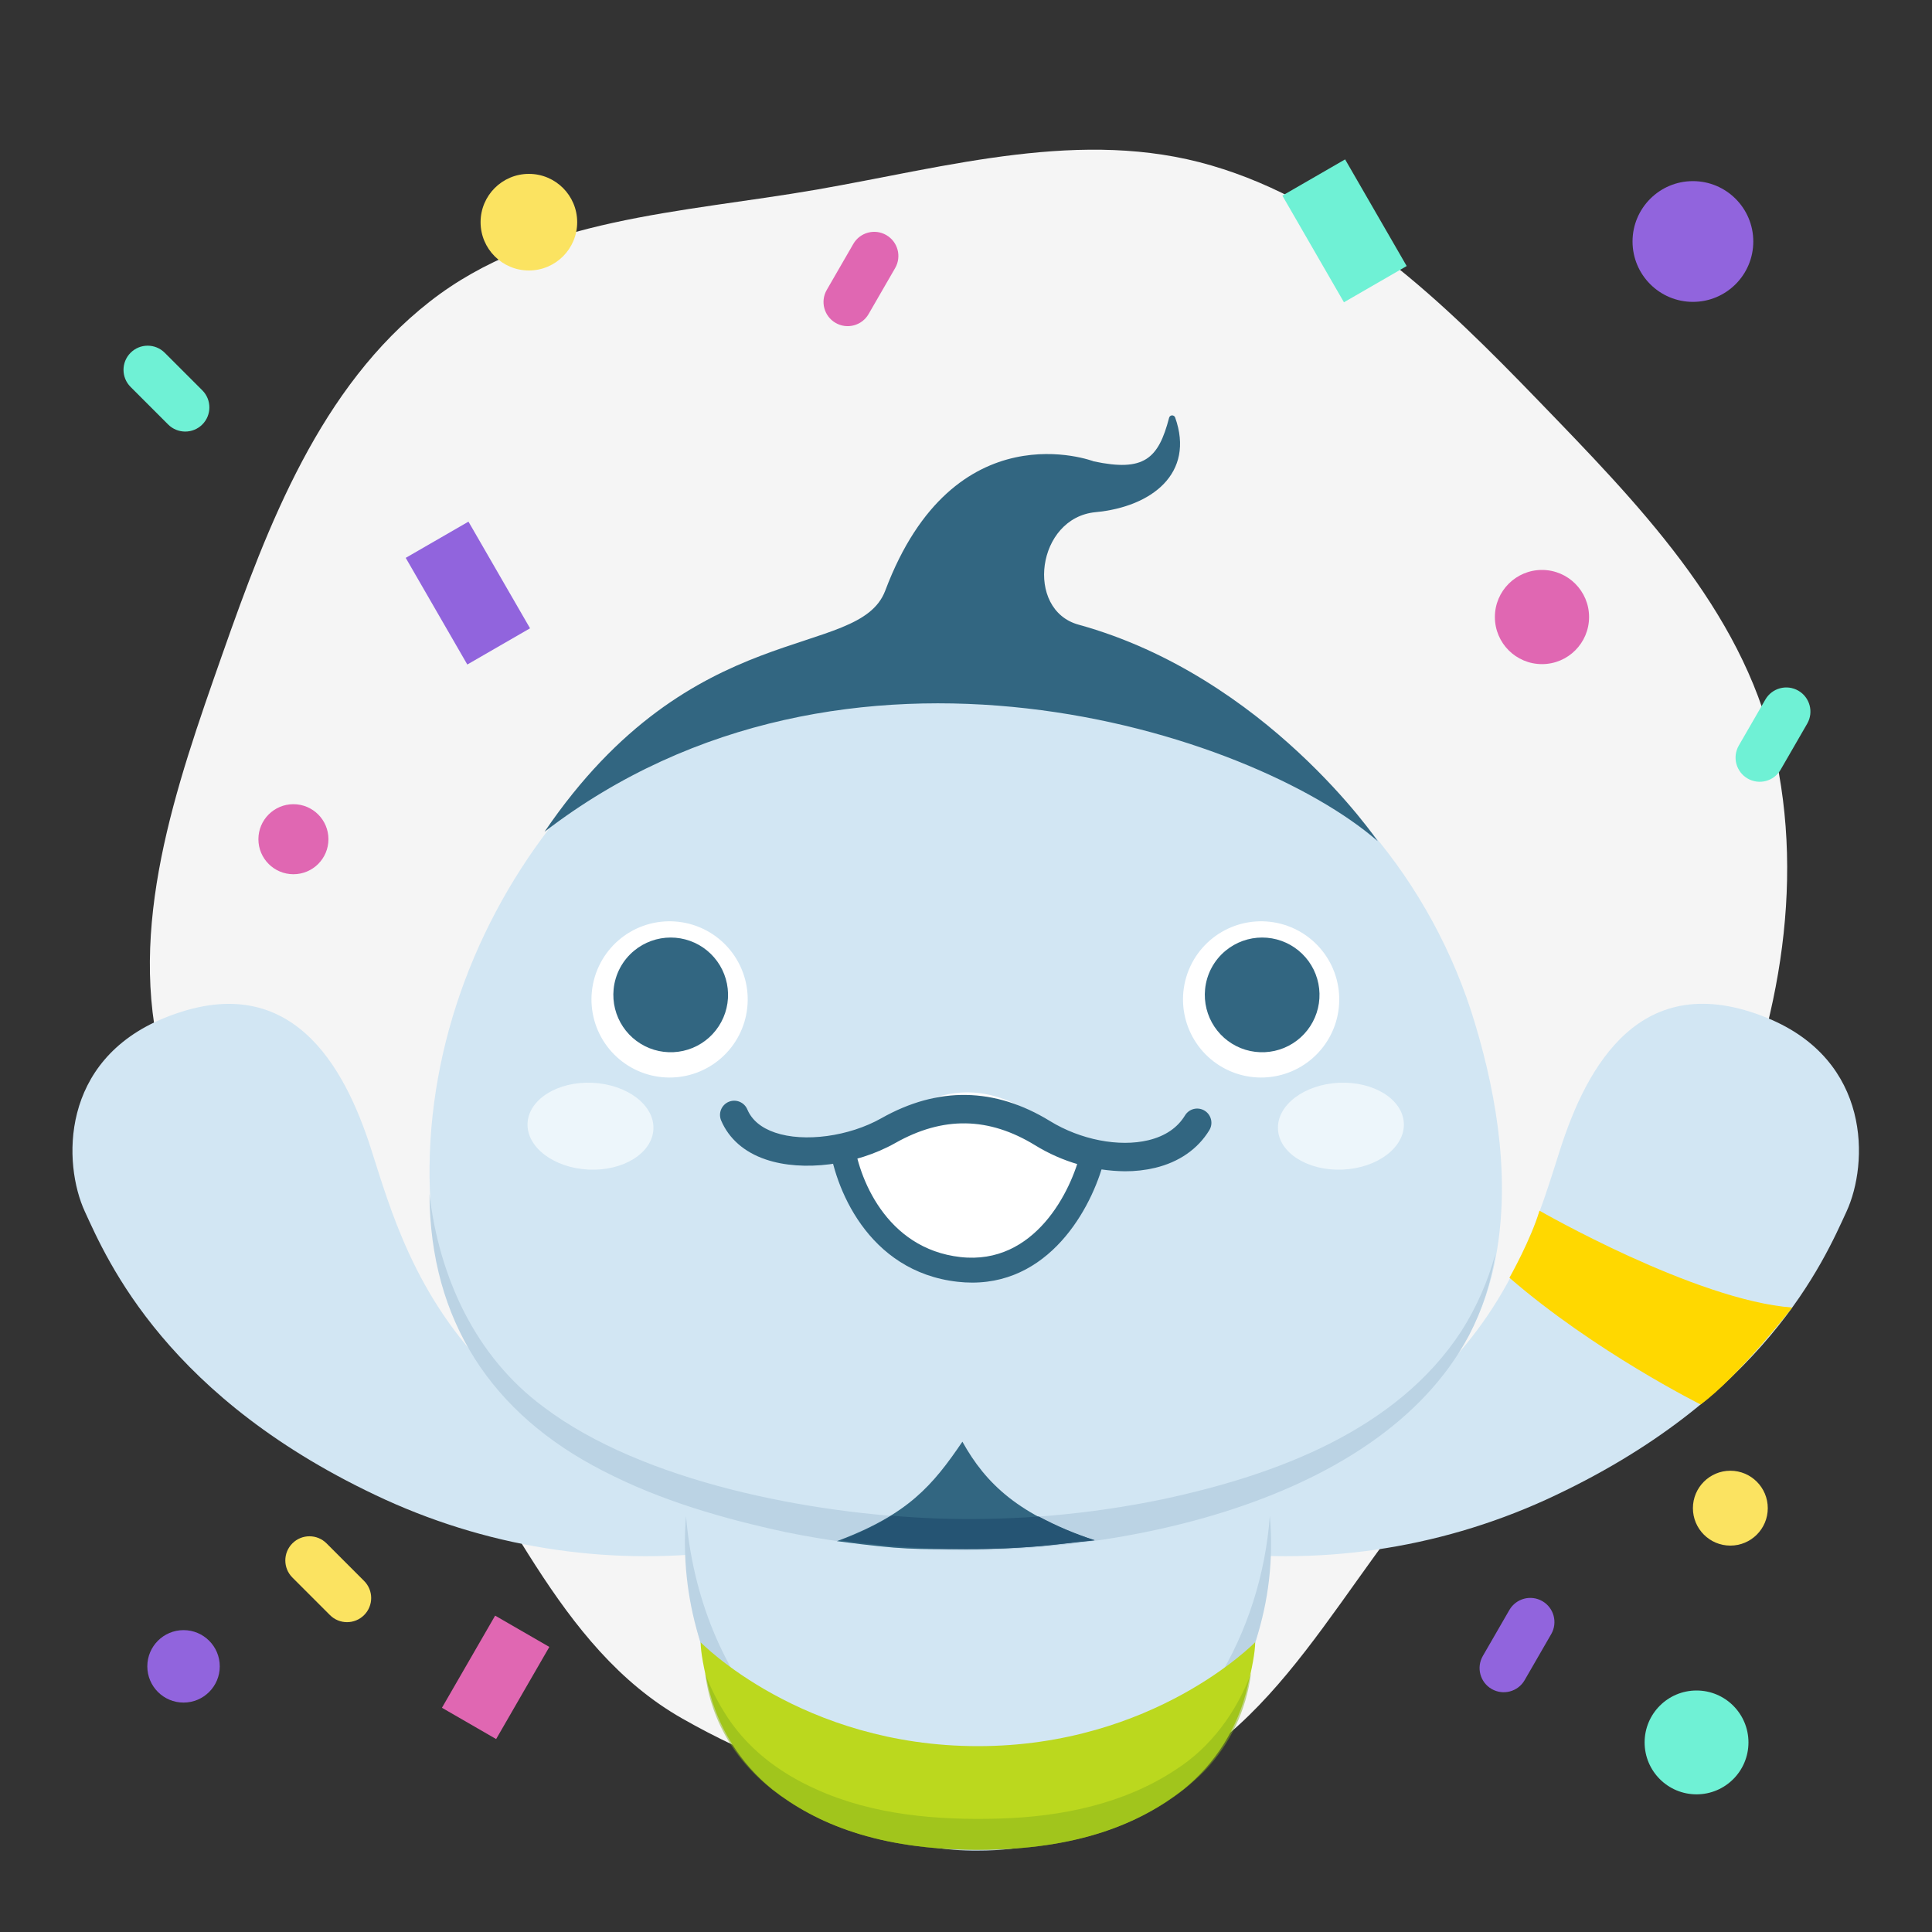 <svg width="120" height="120" viewBox="0 0 120 120" fill="none" xmlns="http://www.w3.org/2000/svg">
<rect x="0" y="0" width="120" height="120" fill="#333333" stroke="none"/>
<g clip-path="url(#clip0_821_11937)">
<path fill-rule="evenodd" clip-rule="evenodd" d="M25.838 85.779C20.514 79.07 12.288 74.311 10.08 66.036C7.836 57.63 10.918 48.868 13.8 40.668C16.658 32.526 19.898 24.05 26.693 18.733C33.374 13.505 42.367 13.227 50.736 11.775C58.934 10.345 67.244 7.936 75.235 10.276C83.373 12.655 89.648 18.777 95.542 24.875C101.667 31.21 108.139 37.803 110.152 46.388C112.197 55.081 110.378 64.341 106.694 72.459C103.179 80.197 95.696 84.841 89.879 91.035C83.381 97.952 79.399 108.136 70.386 111.116C61.265 114.132 50.736 111.496 42.375 106.74C34.506 102.266 31.466 92.872 25.838 85.779Z" fill="#F5F5F5"/>
<path d="M30.621 85.375C34.512 89.212 49.405 93.334 49.405 93.334C49.405 93.334 51.216 95.462 45.633 96.268C38.253 97.321 30.726 96.239 23.941 93.151C10.35 86.926 6.646 78.239 5.272 75.257C3.898 72.275 3.729 65.887 10.179 63.239C18.078 60.004 21.417 66.278 23.049 71.368C24.238 75.071 25.752 80.582 30.621 85.375Z" fill="#D2E6F3"/>
<path d="M89.343 85.374C85.452 89.211 70.557 93.333 70.557 93.333C70.557 93.333 68.746 95.462 74.329 96.267C81.71 97.32 89.237 96.239 96.022 93.15C109.612 86.921 113.316 78.234 114.69 75.252C116.064 72.27 116.235 65.882 109.785 63.234C101.884 60 98.55 66.278 96.913 71.367C95.724 75.071 94.21 80.582 89.343 85.374Z" fill="#D2E6F3"/>
<path d="M111.321 81.215C111.321 81.215 107.925 85.575 105.628 87.233C105.628 87.233 99.057 83.957 93.754 79.364C93.754 79.364 95.115 76.942 95.62 75.197C95.62 75.197 105.3 80.762 111.321 81.215Z" fill="#FFD800"/>
<path d="M78.721 96.787C78.721 106.933 70.671 114.709 60.739 114.709C50.808 114.709 42.759 106.95 42.759 96.787C42.759 86.625 50.809 67.987 60.739 67.987C70.669 67.987 78.721 86.64 78.721 96.787Z" fill="#D2E6F3"/>
<path d="M78.871 94.158C79.837 104.763 71.844 114.969 60.738 114.947C52.645 115.022 45.572 109.199 43.388 101.619C42.668 99.201 42.404 96.672 42.609 94.158C43.015 99.024 44.813 103.796 48.147 107.369C53.039 112.749 60.93 114.578 67.601 111.522C74.373 108.5 78.34 101.36 78.871 94.158Z" fill="#BBD3E4"/>
<path d="M77.962 102C77.962 102.618 77.752 103.677 77.479 104.793C76.901 107.297 75.499 109.536 73.5 111.15C70.813 113.25 66.981 114.891 60.742 114.891C54.504 114.891 50.668 113.25 47.982 111.15C45.982 109.537 44.581 107.301 44.001 104.799C43.729 103.683 43.518 102.624 43.518 102.006C43.518 102.006 49.795 108.456 60.741 108.456C71.686 108.456 77.962 102 77.962 102Z" fill="#BBD81E"/>
<path opacity="0.5" d="M77.7 103.95C77.416 106.204 76.414 108.314 74.835 109.981C73.856 110.97 72.734 111.814 71.505 112.484C68.659 114.076 65.375 114.731 62.128 114.872C57.976 115.034 53.662 114.525 49.993 112.489C47.047 110.87 44.873 108.5 44.044 105.254C43.938 104.824 43.856 104.389 43.8 103.95C44.108 104.765 44.494 105.55 44.952 106.295C46.301 108.522 48.33 110.079 50.705 111.14C54.233 112.737 58.206 113.064 62.05 112.955C65.894 112.847 69.807 112.052 73.026 109.918C75.213 108.524 76.798 106.337 77.697 103.95H77.7Z" fill="#89B31B"/>
<path d="M92.824 78.502C91.12 86.701 84.07 91.051 76.65 93.424L76.608 93.439C75.433 93.812 74.25 94.138 73.077 94.421C71.397 94.814 69.706 95.129 68.004 95.366C69.116 95.961 66.802 94.983 68.004 95.366C65.907 95.518 62.767 95.967 59.4 95.926C56.58 95.891 53.187 95.456 52.2 95.372C53.304 94.965 51.192 95.981 52.2 95.372C49.334 94.973 46.503 94.357 43.731 93.529L43.368 93.419L43.339 93.41C39.301 92.165 35.275 90.353 32.173 87.377C28.696 84.044 27.028 79.472 26.74 74.752C26.217 66.341 29.091 57.991 34.149 51.419C34.832 50.533 35.554 49.68 36.315 48.859C39.523 45.398 43.402 42.626 47.715 40.711C48.558 40.336 49.42 39.989 50.298 39.679H50.31C50.622 39.568 50.935 39.462 51.25 39.361C54.7 38.255 58.366 37.732 61.987 38.24C68.361 39.116 72.889 40.9 76.626 43.459C77.772 44.248 78.863 45.114 79.893 46.051C81.676 47.66 83.328 49.478 85.008 51.484L85.021 51.5C85.047 51.529 85.071 51.559 85.095 51.587C88.077 55.085 90.297 59.166 91.615 63.569C93.055 68.354 93.847 73.588 92.824 78.502Z" fill="#D2E6F3"/>
<path d="M87.195 69.767C87.126 68.278 85.318 67.153 83.16 67.254C81.001 67.356 79.306 68.645 79.377 70.133C79.447 71.621 81.253 72.746 83.412 72.645C85.57 72.545 87.265 71.251 87.195 69.767Z" fill="#EDF6FB"/>
<path d="M32.767 69.767C32.838 68.278 34.644 67.153 36.802 67.254C38.961 67.356 40.656 68.645 40.585 70.133C40.515 71.621 38.709 72.751 36.55 72.645C34.392 72.54 32.7 71.251 32.767 69.767Z" fill="#EDF6FB"/>
<path d="M67.773 72.111C61.764 66.225 58.2 66.761 52.59 71.729C52.872 73.778 54.276 78.405 59.49 78.819C64.704 79.233 67.177 74.357 67.773 72.111Z" fill="white"/>
<path d="M60.385 79.665C60.084 79.665 59.784 79.648 59.485 79.614C53.857 78.984 51.792 73.654 51.487 70.923L53.022 70.752C53.28 73.058 54.999 77.558 59.658 78.079C64.264 78.596 66.558 73.984 67.138 71.48L68.638 71.825C67.999 74.632 65.466 79.665 60.385 79.665Z" fill="#326681"/>
<path d="M69.862 72.75C67.896 72.725 65.973 72.167 64.297 71.137C61.414 69.367 58.572 69.321 55.608 70.995C53.16 72.376 49.857 72.795 47.572 72.019C46.231 71.569 45.27 70.723 44.791 69.594C44.7 69.378 44.698 69.136 44.786 68.919C44.874 68.702 45.044 68.529 45.259 68.437C45.475 68.346 45.718 68.344 45.935 68.432C46.151 68.52 46.325 68.69 46.416 68.905C46.696 69.568 47.277 70.054 48.141 70.348C49.956 70.966 52.731 70.591 54.741 69.457C58.264 67.468 61.791 67.528 65.22 69.633C67.111 70.794 69.508 71.259 71.328 70.821C72.369 70.57 73.135 70.051 73.605 69.277C73.727 69.078 73.924 68.934 74.152 68.879C74.38 68.825 74.62 68.862 74.82 68.985C75.02 69.107 75.163 69.304 75.218 69.532C75.273 69.76 75.235 70 75.112 70.2C74.398 71.37 73.233 72.18 71.742 72.538C71.126 72.683 70.495 72.754 69.862 72.75Z" fill="#326681"/>
<path d="M85.572 52.245C85.572 52.245 78.627 42.008 66.988 38.798C63.648 37.874 64.386 32.154 68.053 31.811C71.533 31.482 74.227 29.4 72.99 25.929C72.974 25.889 72.947 25.855 72.912 25.832C72.876 25.809 72.833 25.798 72.79 25.8C72.748 25.804 72.708 25.82 72.676 25.848C72.644 25.876 72.622 25.914 72.613 25.956C71.95 28.506 71.049 29.318 67.935 28.656C67.935 28.656 59.257 25.328 54.984 36.686C53.325 41.076 43.041 38.1 33.823 51.663C52.536 37.262 77.754 45.438 85.572 52.245Z" fill="#326681"/>
<path d="M73.5 61.616C73.386 62.814 73.722 64.013 74.442 64.978C75.162 65.943 76.216 66.606 77.398 66.837C78.579 67.069 79.805 66.853 80.836 66.231C81.868 65.609 82.631 64.626 82.978 63.472C83.324 62.319 83.23 61.078 82.713 59.991C82.195 58.903 81.292 58.047 80.178 57.588C79.065 57.13 77.821 57.102 76.688 57.509C75.554 57.917 74.613 58.732 74.047 59.795C73.747 60.36 73.561 60.978 73.5 61.616Z" fill="white"/>
<path d="M74.85 61.444C74.769 62.265 74.975 63.088 75.433 63.774C75.891 64.459 76.572 64.965 77.361 65.204C78.15 65.443 78.998 65.401 79.759 65.086C80.521 64.77 81.15 64.2 81.538 63.472C81.926 62.745 82.05 61.906 81.888 61.097C81.727 60.288 81.29 59.561 80.652 59.039C80.014 58.516 79.215 58.231 78.39 58.232C77.566 58.233 76.767 58.52 76.131 59.044C75.77 59.34 75.471 59.705 75.251 60.117C75.031 60.529 74.895 60.98 74.85 61.444Z" fill="#326681"/>
<path d="M36.759 61.616C36.645 62.814 36.98 64.013 37.701 64.978C38.421 65.943 39.475 66.606 40.656 66.837C41.838 67.069 43.064 66.853 44.095 66.231C45.126 65.609 45.89 64.626 46.236 63.472C46.583 62.319 46.489 61.078 45.971 59.991C45.454 58.903 44.551 58.047 43.437 57.588C42.324 57.13 41.079 57.102 39.946 57.509C38.813 57.917 37.872 58.732 37.306 59.795C37.006 60.36 36.82 60.978 36.759 61.616Z" fill="white"/>
<path d="M38.113 61.444C38.032 62.265 38.238 63.088 38.696 63.774C39.154 64.459 39.836 64.965 40.625 65.204C41.414 65.443 42.261 65.401 43.023 65.086C43.785 64.77 44.413 64.2 44.801 63.472C45.19 62.745 45.313 61.906 45.152 61.097C44.99 60.288 44.553 59.561 43.916 59.039C43.278 58.516 42.478 58.231 41.654 58.232C40.829 58.233 40.031 58.52 39.394 59.044C39.033 59.34 38.734 59.705 38.514 60.117C38.295 60.529 38.158 60.98 38.113 61.444Z" fill="#326681"/>
<path d="M26.674 74.165C27.283 79.323 29.514 84.251 33.763 87.389C39.952 92.076 50.457 94.04 58.149 94.322C62.88 94.483 67.614 94.078 72.249 93.115C79.198 91.625 86.74 88.871 90.78 82.659C91.71 81.191 92.415 79.591 92.871 77.913C92.612 79.665 92.064 81.36 91.248 82.931C85.5 93.782 68.008 96.9 56.751 96.204C54.088 96.046 51.439 95.7 48.825 95.169C44.913 94.325 41.025 93.207 37.455 91.358C30.511 87.811 26.728 82.017 26.674 74.165Z" fill="#BBD3E4"/>
<path d="M51.984 95.723C56.409 94.073 57.939 92.249 59.776 89.546C61.234 92.168 63.291 94.13 67.978 95.672C66.06 95.829 64.206 96.2 60.573 96.212C56.581 96.225 56.232 96.275 51.984 95.723Z" fill="#326681"/>
<path d="M67.998 95.666C67.894 95.681 67.791 95.696 67.686 95.708H67.675C66.747 95.796 65.805 95.927 64.642 96.033C60.491 96.368 56.316 96.246 52.192 95.67C53.3 95.263 54.367 94.751 55.378 94.142C56.358 94.226 57.309 94.283 58.228 94.316C60.329 94.386 62.432 94.346 64.528 94.194C65.638 94.789 66.799 95.281 67.998 95.666Z" fill="#255473"/>
<rect width="4.5" height="7.65" transform="matrix(-0.866 0.5 0.5 0.866 83.547 9.9)" fill="#6FF1D5"/>
<rect width="4.5" height="7.65" transform="matrix(-0.866 0.5 0.5 0.866 29.097 32.4)" fill="#9164DD"/>
<rect x="30.754" y="100.35" width="3.887" height="6.608" transform="rotate(30 30.754 100.35)" fill="#E067B2"/>
<path fill-rule="evenodd" clip-rule="evenodd" d="M55.05 14.601C55.767 15.015 56.013 15.932 55.599 16.65L53.949 19.508C53.535 20.225 52.617 20.471 51.9 20.056C51.183 19.642 50.937 18.725 51.351 18.008L53.001 15.15C53.415 14.432 54.333 14.186 55.05 14.601Z" fill="#E067B2"/>
<path fill-rule="evenodd" clip-rule="evenodd" d="M95.799 99.45C96.516 99.864 96.762 100.782 96.348 101.499L94.698 104.357C94.284 105.075 93.367 105.32 92.649 104.906C91.932 104.492 91.686 103.575 92.1 102.857L93.75 99.999C94.164 99.282 95.082 99.036 95.799 99.45Z" fill="#9164DD"/>
<path fill-rule="evenodd" clip-rule="evenodd" d="M111.699 42.9C112.417 43.315 112.662 44.232 112.248 44.949L110.598 47.807C110.184 48.525 109.267 48.771 108.549 48.356C107.832 47.942 107.586 47.025 108 46.307L109.65 43.449C110.064 42.732 110.982 42.486 111.699 42.9Z" fill="#6FF1D5"/>
<path fill-rule="evenodd" clip-rule="evenodd" d="M8.111 21.911C8.697 21.325 9.646 21.325 10.232 21.911L12.566 24.244C13.151 24.83 13.151 25.78 12.566 26.366C11.98 26.952 11.03 26.952 10.444 26.366L8.111 24.032C7.525 23.447 7.525 22.497 8.111 21.911Z" fill="#6FF1D5"/>
<path fill-rule="evenodd" clip-rule="evenodd" d="M18.161 95.861C18.746 95.275 19.696 95.275 20.282 95.861L22.615 98.195C23.201 98.781 23.201 99.73 22.615 100.316C22.03 100.902 21.08 100.902 20.494 100.316L18.161 97.983C17.575 97.397 17.575 96.447 18.161 95.861Z" fill="#FBE361"/>
<circle cx="95.775" cy="38.325" r="2.925" fill="#E067B2"/>
<circle cx="105.15" cy="15" r="3.75" fill="#9164DD"/>
<circle cx="11.4" cy="103.5" r="2.25" fill="#9164DD"/>
<circle cx="105.375" cy="108.225" r="3.225" fill="#6FF1D5"/>
<circle cx="32.85" cy="13.8" r="3" fill="#FBE361"/>
<circle cx="107.475" cy="93.675" r="2.325" fill="#FBE361"/>
<circle cx="18.225" cy="52.125" r="2.175" fill="#E067B2"/>
</g>
<defs>
<clipPath id="clip0_821_11937">
<rect width="120" height="120" fill="white"/>
</clipPath>
</defs>
</svg>
